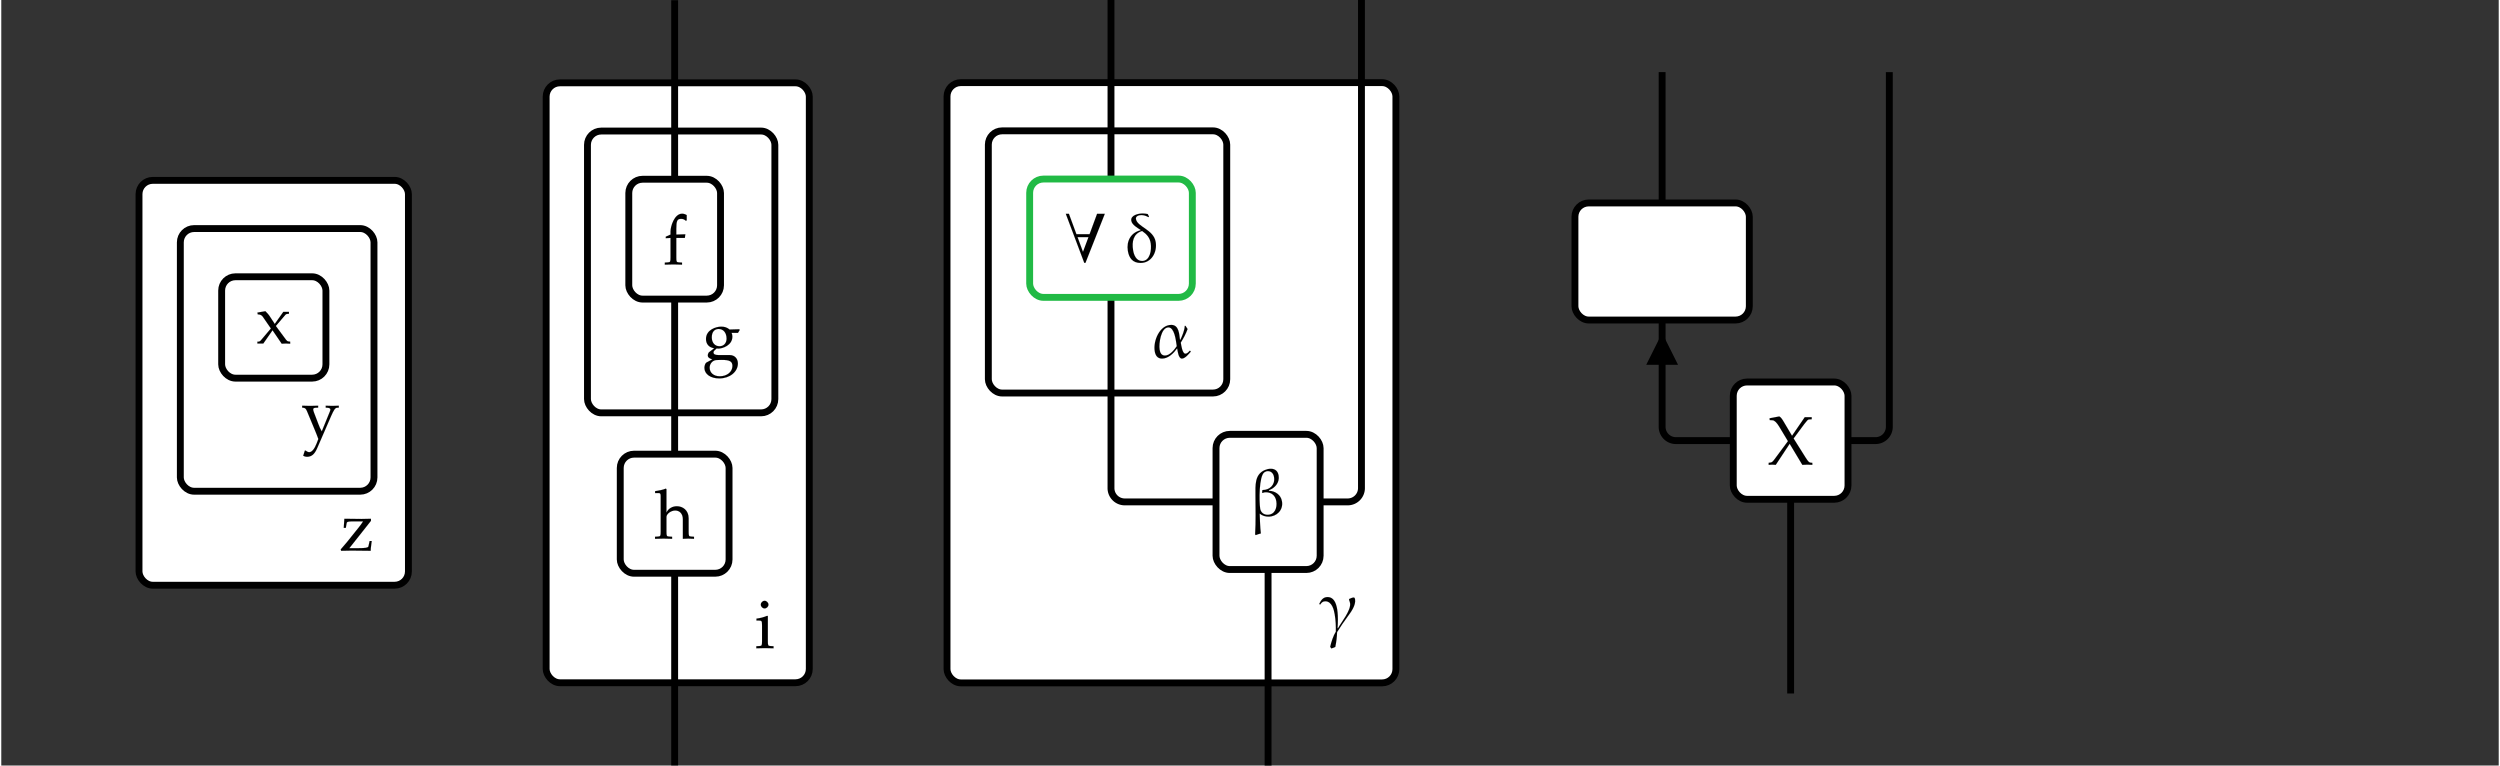 <?xml version="1.0" encoding="UTF-8" standalone="no"?>
<svg
   xmlns:dc="http://purl.org/dc/elements/1.1/"
   xmlns:cc="http://creativecommons.org/ns#"
   xmlns:rdf="http://www.w3.org/1999/02/22-rdf-syntax-ns#"
   xmlns:svg="http://www.w3.org/2000/svg"
   xmlns="http://www.w3.org/2000/svg"
   xmlns:sodipodi="http://sodipodi.sourceforge.net/DTD/sodipodi-0.dtd"
   xmlns:inkscape="http://www.inkscape.org/namespaces/inkscape"
   width="725"
   height="222"
   viewBox="0 -11116 36265 11116"
   id="svg3236"
   version="1.1"
   inkscape:version="0.48.4 r9939"
   sodipodi:docname="sprops2.svg">
  <rect x="0" y="-11116" width="36265" height="11116" fill="#333333" stroke="none"/>
  <defs
     id="defs3448" />
  <sodipodi:namedview
     pagecolor="#ffffff"
     bordercolor="#666666"
     borderopacity="1"
     objecttolerance="10"
     gridtolerance="10"
     guidetolerance="10"
     inkscape:pageopacity="0"
     inkscape:pageshadow="2"
     inkscape:window-width="1855"
     inkscape:window-height="1056"
     id="namedview3446"
     showgrid="false"
     inkscape:zoom="2.3310345"
     inkscape:cx="286.99704"
     inkscape:cy="111"
     inkscape:window-x="65"
     inkscape:window-y="24"
     inkscape:window-maximized="1"
     inkscape:current-layer="svg3236" />
  <g
     transform="translate(3957, -2618)"
     id="g3238">
    <g
       id="g3240">
      <rect
         x="-1957"
         y="-5879"
         width="3912"
         height="5879"
         rx="200"
         ry="200"
         fill="#FFFFFF"
         stroke="#000000"
         stroke-width="100"
         id="rect3242" />
      <g
         transform="translate(956, -503)"
         id="g3244">
        <path
           d="M455 432l-314 -397h135c96 0 138 7 142 25l18 79h30l-6 -47c-7 -48 -9 -72 -9 -95l-276 3c-43 0 -49 0 -153 -3l-6 20l90 105l170 212c27 34 44 57 65 90h-143c-74 0 -92 -5 -96 -26l-12 -68h-30c6 69 7 81 9 132l248 -3c38 0 68 1 138 3v-30"
           fill="black"
           stroke="black"
           stroke-width="1"
           transform="translate(0, 0) scale(1, -1)"
           id="path3246" />
      </g>
    </g>
    <g
       id="g3248">
      <rect
         x="-1357"
         y="-5179"
         width="2812"
         height="3814"
         rx="200"
         ry="200"
         fill="#FFFFFF"
         stroke="#000000"
         stroke-width="100"
         id="rect3250" />
      <g
         transform="translate(400, -2148)"
         id="g3252">
        <path
           d="M297 86l119 292c4 10 6 19 6 26c0 14 -14 23 -42 25l-26 2v28c79 -3 79 -3 95 -3s16 0 95 3v-28l-28 -2c-25 -3 -44 -30 -84 -121l-203 -468c-38 -87 -81 -123 -148 -123c-19 0 -35 5 -54 15l24 75h13c17 -15 35 -23 51 -23c38 0 77 47 109 131l23 61 c-18 50 -28 74 -56 142l-109 262c-15 35 -27 46 -52 49l-18 2v28c97 -3 97 -3 116 -3s19 0 116 3v-28l-38 -2c-23 -1 -34 -9 -34 -23c0 -10 4 -25 10 -42l64 -168c18 -49 29 -72 51 -110"
           fill="black"
           stroke="black"
           stroke-width="1"
           transform="translate(0, 0) scale(1, -1)"
           id="path3254" />
      </g>
    </g>
    <g
       id="g3256">
      <rect
         x="-757"
         y="-4479"
         width="1514"
         height="1472"
         rx="200"
         ry="200"
         fill="#FFFFFF"
         stroke="#000000"
         stroke-width="100"
         id="rect3258" />
      <g
         transform="translate(-258, -3510)"
         id="g3260">
        <path
           d="M288 254l148 -200c11 -15 23 -23 35 -24l25 -3v-30c-52 3 -52 3 -62 3c-9 0 -9 0 -61 -3l-133 195l-134 -192h-86v27h17c10 0 23 6 30 15l149 176l-120 174c-10 14 -32 28 -50 29l-21 2l-5 26l116 20c34 -34 45 -47 60 -69l76 -116l124 175h82v-28h-14 c-17 0 -28 -4 -34 -11"
           fill="black"
           stroke="black"
           stroke-width="1"
           transform="translate(0, 0) scale(1, -1)"
           id="path3262" />
      </g>
    </g>
  </g>
  <g
     transform="translate(9778, -1202)"
     id="g3264">
    <g
       id="g3266">
      <rect
         x="-1866"
         y="-8711"
         width="3821"
         height="8711"
         rx="200"
         ry="200"
         fill="#FFFFFF"
         stroke="#000000"
         stroke-width="100"
         id="rect3268" />
      <g
         transform="translate(1165, -503)"
         id="g3270">
        <path
           d="M188 465v-363c0 -63 3 -70 37 -72l46 -3v-30c-100 3 -100 3 -125 3s-25 0 -125 -3v30l46 3c34 2 37 9 37 72v225c0 66 -4 73 -44 73h-37v28c53 6 105 20 156 41zM142 687c28 0 55 -28 55 -56c0 -29 -27 -55 -56 -55s-55 26 -55 55c0 30 26 56 56 56"
           fill="black"
           stroke="black"
           stroke-width="1"
           transform="translate(0, 0) scale(1, -1)"
           id="path3272" />
      </g>
    </g>
    <g
       id="g3274">
      <rect
         x="-1266"
         y="-8011"
         width="2721"
         height="4092"
         rx="200"
         ry="200"
         fill="#FFFFFF"
         stroke="#000000"
         stroke-width="100"
         id="rect3276" />
      <g
         transform="translate(400, -4702)"
         id="g3278">
        <path
           d="M55 289c0 135 146 180 221 180c49 0 85 -12 122 -42l142 4l4 -12l-25 -41h-92c8 -21 11 -34 11 -54c0 -127 -143 -174 -204 -174c-8 0 -14 1 -24 2c-17 -17 -46 -34 -46 -57c0 -27 24 -39 76 -39h160c70 0 118 -50 118 -122c0 -122 -119 -217 -270 -217 c-127 0 -216 63 -216 154c0 31 14 68 28 76l87 47c-48 14 -66 30 -66 58c0 15 5 28 15 43l79 61c-74 8 -120 59 -120 133zM240 435c-64 0 -101 -45 -101 -122s45 -129 112 -129c61 0 103 45 103 110c0 85 -46 141 -114 141zM287 -14c-69 0 -97 -2 -113 -10 c-40 -17 -66 -58 -66 -103c0 -74 60 -125 147 -125c105 0 184 64 184 150c0 65 -39 88 -152 88"
           fill="black"
           stroke="black"
           stroke-width="1"
           transform="translate(0, 0) scale(1, -1)"
           id="path3280" />
      </g>
    </g>
    <g
       id="g3282">
      <path
         d="M 0 -1590 V 1200"
         fill="none"
         stroke="black"
         stroke-width="100"
         id="path3284" />
    </g>
    <g
       id="g3286">
      <path
         d="M 0 -5571 V -3319"
         fill="none"
         stroke="black"
         stroke-width="100"
         id="path3288" />
    </g>
    <g
       id="g3290">
      <path
         d="M 0 -9911 V -7311"
         fill="none"
         stroke="black"
         stroke-width="100"
         id="path3292" />
    </g>
    <g
       id="g3294">
      <rect
         x="-790"
         y="-3319"
         width="1580"
         height="1729"
         rx="200"
         ry="200"
         fill="#FFFFFF"
         stroke="#000000"
         stroke-width="100"
         id="rect3296" />
      <g
         transform="translate(-291, -2093)"
         id="g3298">
        <path
           d="M7 661v28c79 12 112 20 156 37l9 -8v-340c28 61 89 92 151 92c85 0 171 -58 171 -175v-193c0 -64 3 -70 37 -72l41 -3v-30c-69 3 -69 3 -83 3c-17 0 -18 0 -79 -3v284c0 77 -44 127 -111 127c-61 0 -127 -49 -127 -94v-212c0 -63 3 -70 37 -72l45 -3v-30 c-68 2 -95 3 -124 3s-56 -1 -124 -3v30l45 3c34 2 37 9 37 72v518c0 30 -7 41 -25 41h-56"
           fill="black"
           stroke="black"
           stroke-width="1"
           transform="translate(0, 0) scale(1, -1)"
           id="path3300" />
      </g>
    </g>
    <g
       id="g3302">
      <rect
         x="-666"
         y="-7311"
         width="1332"
         height="1740"
         rx="200"
         ry="200"
         fill="#FFFFFF"
         stroke="#000000"
         stroke-width="100"
         id="rect3304" />
      <g
         transform="translate(-166, -6074)"
         id="g3306">
        <path
           d="M341 717v-77l-12 -6c-24 21 -42 28 -69 28c-57 0 -70 -28 -70 -143v-85l131 4l-7 -53h-124v-283c0 -63 3 -70 37 -72l46 -3v-30c-100 3 -100 3 -125 3s-25 0 -125 -3v30l46 3c34 2 37 9 37 72v283l-69 -4v22l69 31v42v2c0 77 57 259 168 259c21 0 43 -6 67 -20"
           fill="black"
           stroke="black"
           stroke-width="1"
           transform="translate(0, 0) scale(1, -1)"
           id="path3308" />
      </g>
    </g>
  </g>
  <g
     transform="translate(18395, -1200)"
     id="g3310">
    <g
       id="g3312">
      <rect
         x="-4662"
         y="-8716"
         width="6518"
         height="8716"
         rx="200"
         ry="200"
         fill="#FFFFFF"
         stroke="#000000"
         stroke-width="100"
         id="rect3314" />
      <g
         transform="translate(775, -773)"
         id="g3316">
        <path
           d="M88 473c88 0 171 -80 146 -450l6 -4c48 89 192 260 176 366c-3 16 -10 34 -16 50l4 11c16 7 47 21 64 21c16 0 18 -17 20 -29c13 -85 -61 -184 -105 -244c-54 -74 -108 -151 -156 -230c-2 -70 -12 -147 -26 -215c-19 -9 -38 -17 -58 -22c-5 8 -11 16 -16 24 c15 68 46 163 82 220c2 82 -2 165 -16 249c-11 70 -42 192 -137 192c-37 0 -54 -18 -73 -46l-6 -1c-3 3 -7 6 -8 12c25 49 54 96 119 96"
           fill="black"
           stroke="black"
           stroke-width="1"
           transform="translate(0, 0) scale(1, -1)"
           id="path3318" />
      </g>
    </g>
    <g
       id="g3320">
      <rect
         x="-4062"
         y="-8016"
         width="3462"
         height="3807"
         rx="200"
         ry="200"
         fill="#FFFFFF"
         stroke="#000000"
         stroke-width="100"
         id="rect3322" />
      <g
         transform="translate(-1694, -4725)"
         id="g3324">
        <path
           d="M562 97c5 -3 8 -6 9 -13c-26 -30 -82 -100 -128 -100c-51 0 -62 111 -68 144l-3 3c-48 -67 -126 -147 -218 -147c-68 0 -97 49 -106 109c-24 150 73 380 241 380c112 0 114 -136 125 -213l7 -3c26 58 61 134 63 202h11c11 -15 21 -31 30 -46c-25 -70 -60 -135 -99 -197 c6 -32 22 -161 67 -161c27 0 46 24 62 42h7zM368 164l-4 28c-9 60 -30 245 -117 245c-109 0 -142 -235 -128 -322c7 -45 25 -87 78 -87c71 0 137 85 171 136"
           fill="black"
           stroke="black"
           stroke-width="1"
           transform="translate(0, 0) scale(1, -1)"
           id="path3326" />
      </g>
    </g>
    <g
       id="g3328">
      <path
         d="M 0 -1646 V 1200"
         fill="none"
         stroke="black"
         stroke-width="100"
         id="path3330" />
    </g>
    <g
       id="g3332">
      <path
         d="M 1356 -9916 V -2828 A 200 200 0 0 1 1156 -2628 H 756"
         fill="none"
         stroke="black"
         stroke-width="100"
         id="path3334" />
    </g>
    <g
       id="g3336">
      <path
         d="M -2281 -5598 V -2828 A 200 200 0 0 0 -2081 -2628 H -756"
         fill="none"
         stroke="black"
         stroke-width="100"
         id="path3338" />
    </g>
    <g
       id="g3340">
      <path
         d="M -2281 -9916 V -7316"
         fill="none"
         stroke="black"
         stroke-width="100"
         id="path3342" />
    </g>
    <g
       id="g3344">
      <rect
         x="-756"
         y="-3609"
         width="1512"
         height="1963"
         rx="200"
         ry="200"
         fill="#FFFFFF"
         stroke="#000000"
         stroke-width="100"
         id="rect3346" />
      <g
         transform="translate(-256, -2429)"
         id="g3348">
        <path
           d="M458 205c20 -125 -76 -220 -197 -220c-44 0 -89 13 -127 44c3 -95 6 -191 17 -288c-26 -6 -50 -15 -74 -24l-9 10c11 186 6 375 5 562c0 150 -15 306 135 372c28 12 57 19 88 19c64 0 103 -36 113 -99c17 -102 -54 -181 -141 -212l1 -9c91 -2 174 -59 189 -155zM376 208 c-13 83 -70 131 -152 131c-17 0 -32 -3 -47 -10l-9 8c4 10 5 22 6 34c106 0 187 75 169 187c-7 48 -37 88 -89 88c-19 0 -37 -6 -52 -17c-80 -56 -77 -424 -61 -526c9 -58 51 -91 108 -91c106 0 142 103 127 196"
           fill="black"
           stroke="black"
           stroke-width="1"
           transform="translate(0, 0) scale(1, -1)"
           id="path3350" />
      </g>
    </g>
    <g
       id="g3352">
      <rect
         x="-3462"
         y="-7316"
         width="2362"
         height="1718"
         rx="200"
         ry="200"
         fill="#FFFFFF"
         stroke="#21BA45"
         stroke-width="100"
         id="rect3354" />
      <g
         transform="translate(-2963, -6114)"
         id="g3356">
        <path
           d="M592 697l-281 -712h-17l-268 712h45l109 -296h191l109 296h112zM355 359h-159l79 -214"
           fill="black"
           stroke="black"
           stroke-width="1"
           transform="translate(0, 0) scale(1, -1)"
           id="path3358" />
        <path
           d=""
           fill="black"
           stroke="black"
           stroke-width="1"
           transform="translate(617, 0) scale(1, -1)"
           id="path3360" />
        <path
           d="M465 287c24 -148 -62 -303 -219 -303c-113 0 -168 69 -185 176c-23 144 47 266 185 298v6c-47 29 -126 75 -135 133c-13 79 102 105 163 105c25 0 50 -3 75 -8c8 -13 14 -27 19 -39l-9 -6c-33 19 -68 30 -103 30s-85 -15 -78 -57c18 -116 258 -152 287 -335zM393 269 c-13 81 -54 130 -125 179c-127 -37 -152 -153 -131 -281c11 -68 46 -155 130 -155c118 0 141 162 126 257"
           fill="black"
           stroke="black"
           stroke-width="1"
           transform="translate(866, 0) scale(1, -1)"
           id="path3362" />
      </g>
    </g>
  </g>
  <g
     id="g3378"
     transform="translate(25983,-2246)">
    <path
       style="fill:none;stroke:#000000;stroke-width:100"
       inkscape:connector-curvature="0"
       id="path3380"
       d="M 0,-1620 V 1200" />
  </g>
  <g
     id="g3382"
     transform="translate(25983,-2246)">
    <path
       style="fill:none;stroke:#000000;stroke-width:100"
       inkscape:connector-curvature="0"
       id="path3384"
       d="m 1433,-7823 v 5151 a 200,200 0 0 1 -200,200 H 833" />
  </g>
  <g
     id="g3386"
     transform="translate(25983,-2246)">
    <path
       style="fill:none;stroke:#000000;stroke-width:100"
       inkscape:connector-curvature="0"
       id="path3388"
       d="m -1866,-4223 v 1551 a 200,200 0 0 0 200,200 h 833" />
    <polygon
       style="fill:#000000;stroke:#000000;stroke-width:100"
       id="polygon3390"
       transform="translate(-2016,-3923)"
       points="0,300 150,0 300,300 " />
  </g>
  <g
     id="g3392"
     transform="translate(25983,-2246)">
    <path
       style="fill:none;stroke:#000000;stroke-width:100"
       inkscape:connector-curvature="0"
       id="path3394"
       d="m -1866,-7823 v 1900" />
  </g>
  <g
     id="g3396"
     transform="translate(25983,-2246)">
    <rect
       style="fill:#ffffff;stroke:#000000;stroke-width:100"
       id="rect3398"
       ry="200"
       rx="200"
       height="1703"
       width="1666"
       y="-3323"
       x="-833" />
    <g
       id="g3400"
       transform="translate(-333,-2123)">
      <path
         style="fill:#000000;stroke:#000000;stroke-width:1"
         inkscape:connector-curvature="0"
         id="path3402"
         transform="scale(1,-1)"
         d="M 648,27 V -3 c -43,2 -66,3 -71,3 -12,0 -12,0 -74,-3 L 319,303 117,-3 C 74,0 74,0 66,0 58,0 58,0 14,-3 v 30 l 26,3 c 22,3 34,14 59,48 L 294,341 166,554 c -33,55 -68,88 -92,90 l -45,3 -2,26 141,27 c 19,-10 34,-27 57,-65 L 353,419 538,689 h 101 v -30 l -41,-3 c -15,-2 -27,-14 -68,-68 L 376,380 552,100 c 35,-54 47,-67 66,-70" />
    </g>
  </g>
  <rect
     x="22851"
     y="-8169"
     width="2532"
     height="1700"
     rx="200"
     ry="200"
     id="rect3406"
     style="fill:#ffffff;stroke:#000000;stroke-width:100;stroke-opacity:1" />
</svg>
